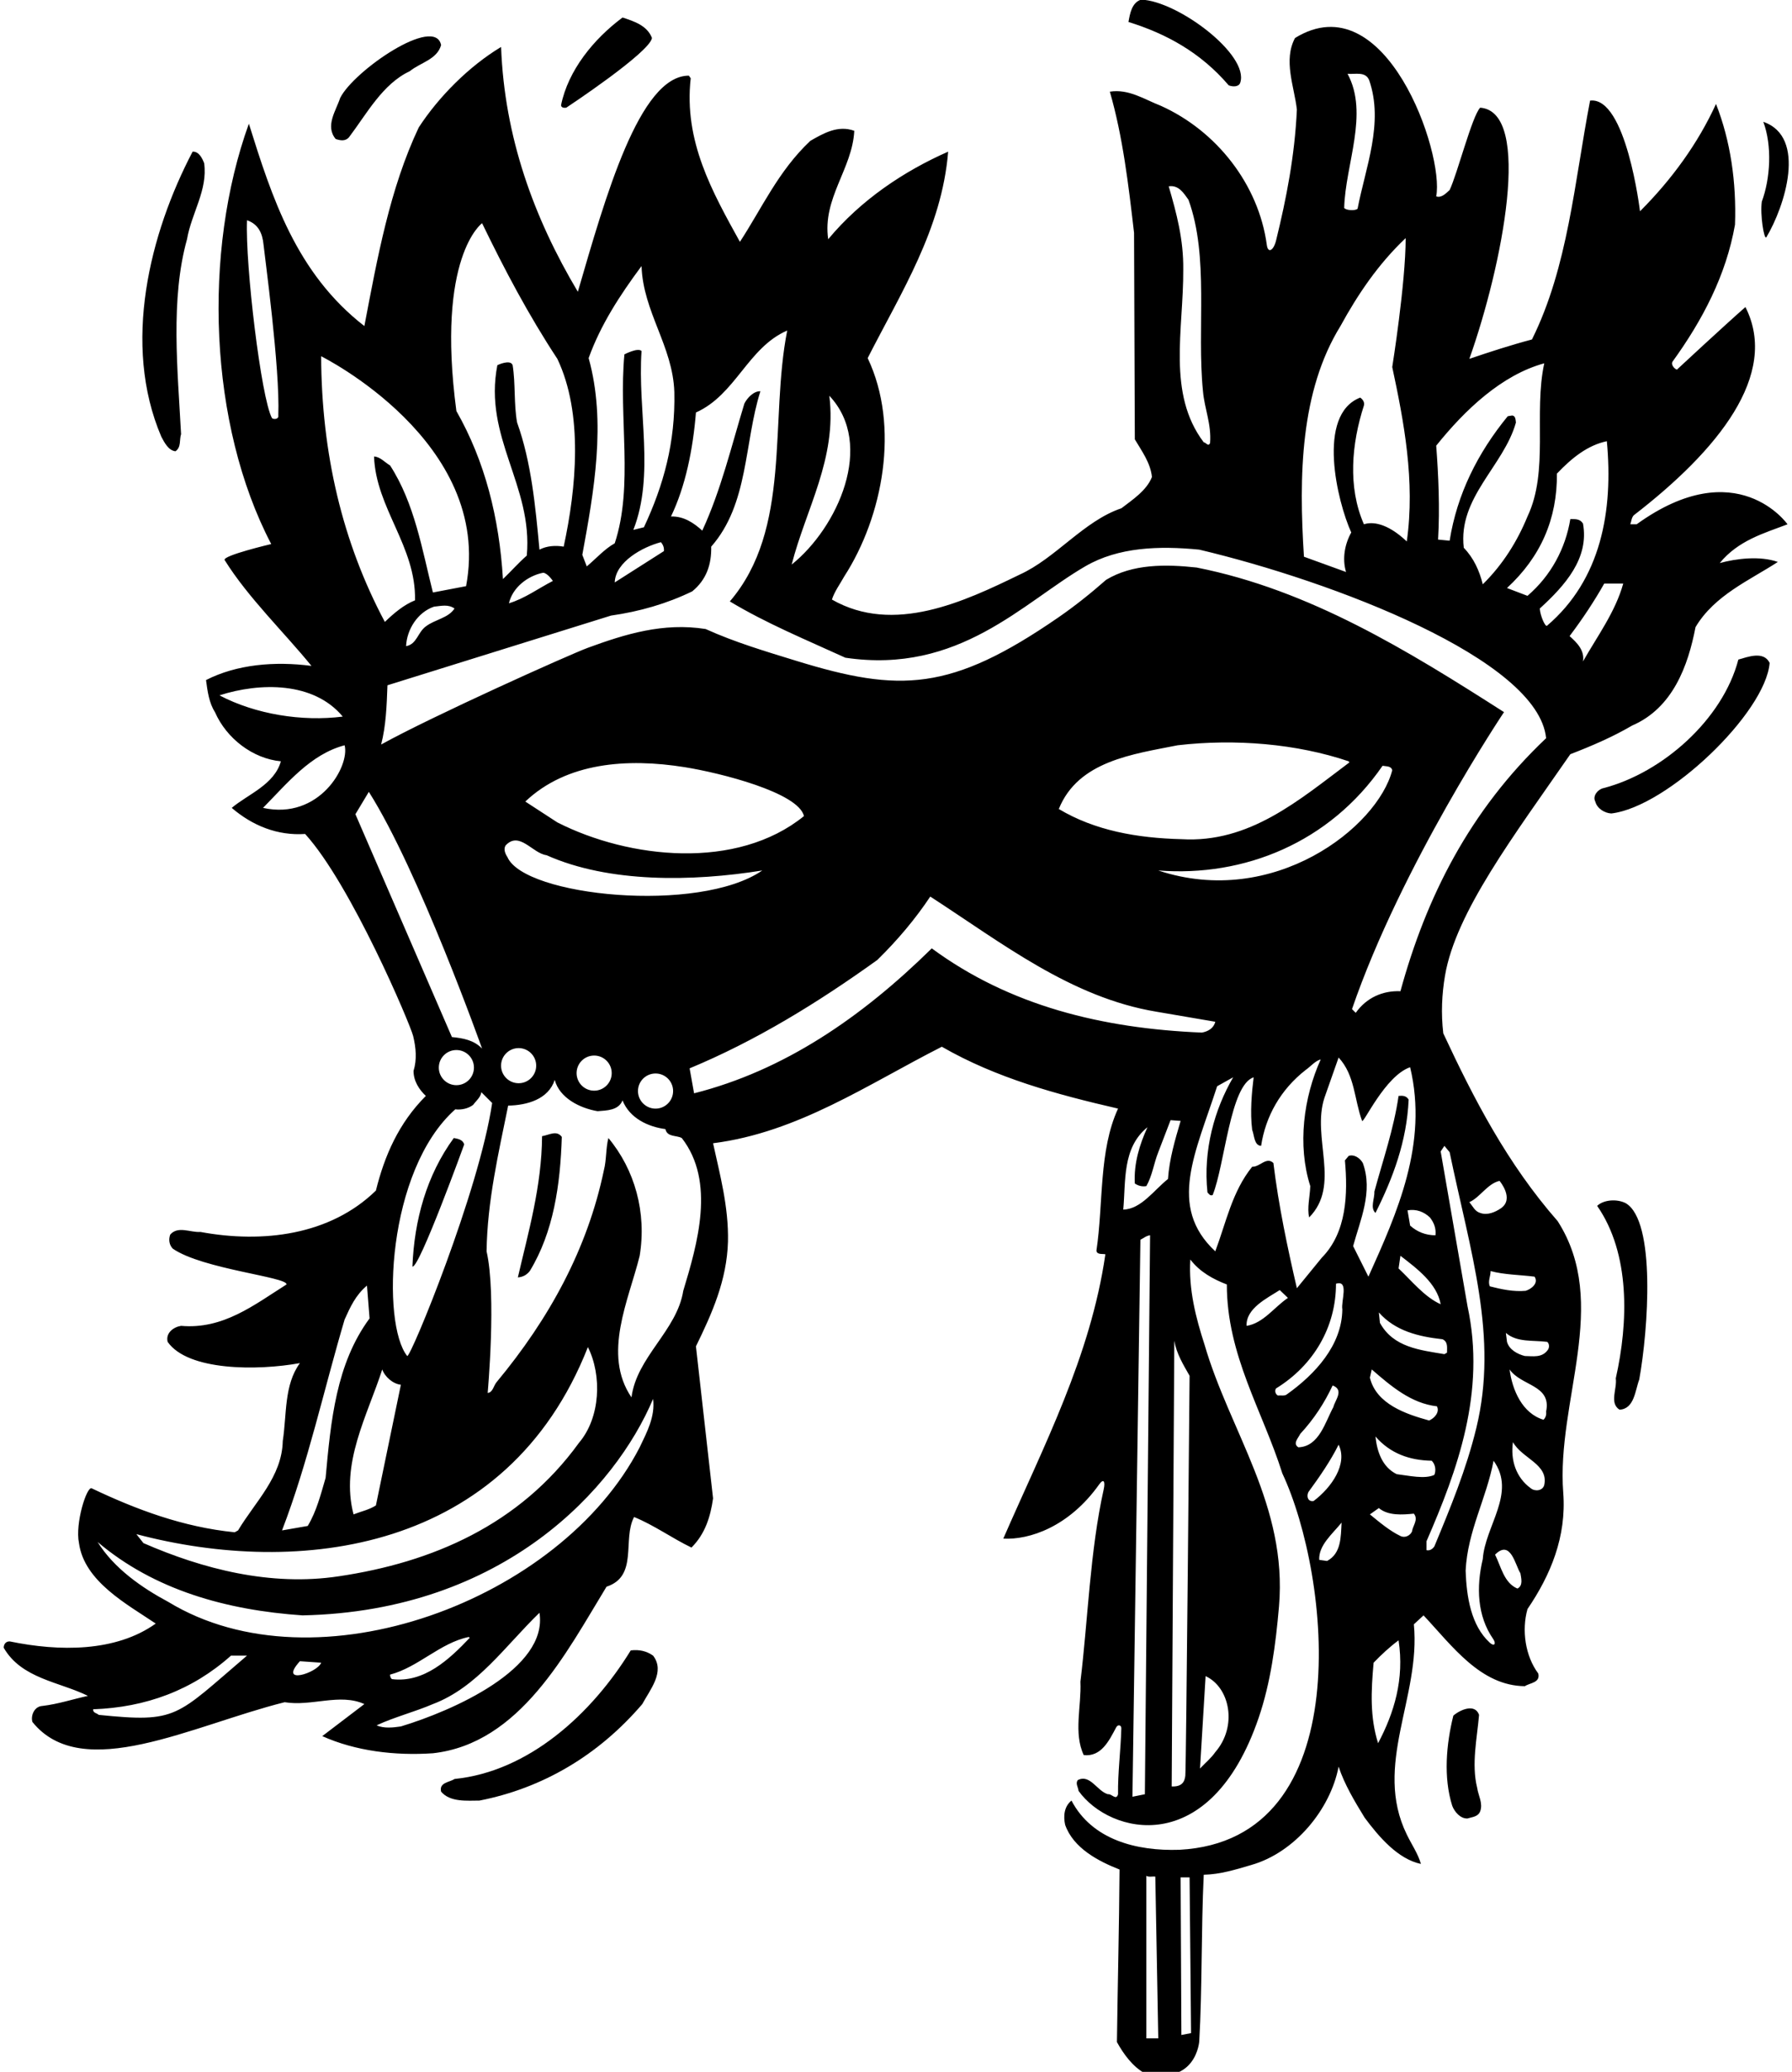 <?xml version="1.0" encoding="UTF-8"?>
<svg xmlns="http://www.w3.org/2000/svg" xmlns:xlink="http://www.w3.org/1999/xlink" width="481pt" height="556pt" viewBox="0 0 481 556" version="1.1">
<g id="surface1">
<path style=" stroke:none;fill-rule:nonzero;fill:rgb(0%,0%,0%);fill-opacity:1;" d="M 47.102 121.102 C 48.699 120 48.102 118 48.602 116.5 C 47.699 99.398 45.699 80.301 50.199 64.199 C 51.398 57.199 55.801 51 54.801 43.801 C 54.301 42.5 53.398 40.602 51.699 40.699 C 40.199 62.602 32.699 92.398 43.301 117.199 C 44.102 118.699 45.199 120.898 47.102 121.102 "/>
<path style=" stroke:none;fill-rule:nonzero;fill:rgb(0%,0%,0%);fill-opacity:1;" d="M 93.699 36.801 C 98.398 30.602 102.699 22.5 110 19.102 C 112.801 16.801 117.301 16 118.398 12.102 C 116.773 3.977 94.891 19.023 91.301 26.301 C 90.199 29.699 87.199 33.801 90.102 37.301 C 91.301 37.699 92.699 38 93.699 36.801 "/>
<path style=" stroke:none;fill-rule:nonzero;fill:rgb(0%,0%,0%);fill-opacity:1;" d="M 152 28.898 C 152 28.898 174.398 14.102 175 10.199 C 173.699 6.801 170.102 5.699 167.102 4.699 C 159.301 10.5 152.5 18.898 150.602 28.199 C 150.602 28.898 151.398 29 152 28.898 "/>
<path style=" stroke:none;fill-rule:nonzero;fill:rgb(0%,0%,0%);fill-opacity:1;" d="M 329.801 22.898 C 330.801 23.301 332.5 23.398 332.898 22.199 C 335.395 14.719 316.152 0.27 306.301 -0.102 C 303.801 0.699 303.301 3.602 302.898 5.898 C 312.898 9 322.199 14 329.801 22.898 "/>
<path style=" stroke:none;fill-rule:nonzero;fill:rgb(0%,0%,0%);fill-opacity:1;" d="M 169.301 442.898 C 158.801 460 141.898 475.402 122 477.402 C 120.699 478.301 117.801 478.301 118.398 480.801 C 120.801 483.699 125.5 483.199 128.699 483.199 C 145.5 479.902 160.5 471.199 172.398 457.301 C 174.5 453.398 178.602 448.602 175.301 444.301 C 173.602 443.102 171.602 442.602 169.301 442.898 "/>
<path style=" stroke:none;fill-rule:nonzero;fill:rgb(0%,0%,0%);fill-opacity:1;" d="M 474.102 63.699 C 479.07 55.414 485.082 36.73 473.301 32.699 C 475.699 39.102 475.199 47.898 472.898 54.102 C 472.398 57.602 473.5 64.398 474.102 63.699 "/>
<path style=" stroke:none;fill-rule:nonzero;fill:rgb(0%,0%,0%);fill-opacity:1;" d="M 375.398 294.102 C 374.102 303 371.199 311.301 368.898 319.801 C 369 321.699 367.699 324.102 369.199 325.5 C 373.898 316.102 377.602 306.301 378.102 295.102 C 377.5 294 376.398 294 375.398 294.102 "/>
<path style=" stroke:none;fill-rule:nonzero;fill:rgb(0%,0%,0%);fill-opacity:1;" d="M 479.801 140.699 C 479.801 140.699 466.195 121.289 439.301 140.699 L 437.602 140.699 C 437.898 139.898 437.898 139 438.5 138.301 C 461.039 120.922 477.668 100.555 468.5 82.398 C 462.898 87.301 450.102 99.199 450.102 99.199 C 449.301 98.898 448.5 97.801 448.898 97.102 C 457 85.898 463.301 73.898 465.699 60.301 C 466.102 48.898 464.5 37.801 460.602 27.898 C 455.801 38.398 448.801 48.102 440.199 56.699 C 440.199 56.699 436.5 25.832 426.801 27 C 422.602 48.801 420.898 71.602 411.199 91.102 C 405.5 92.602 399.699 94.5 394.398 96.301 C 403.27 71.273 411.438 29.949 397.301 28.898 C 395.102 31.199 391.199 46.602 389.102 51 C 388.102 51.898 386.898 53.199 385.5 52.699 C 387.738 41.262 371.941 -4.82 347.602 10.199 C 344.398 16.199 347.398 23.199 348.102 29.398 C 347.539 41.688 345.301 53.199 342.523 64.508 C 341.844 67.281 340.348 68.07 340.035 65.754 C 337.852 49.531 326.562 35.137 311.602 28.398 C 307.199 26.699 303 23.801 297.898 24.602 C 301.398 36.699 302.898 49.602 304.398 62.5 L 304.602 117.898 C 306.5 121.102 308.801 124.199 309.199 128 C 307.801 131.602 304 134.102 301 136.398 C 290.898 139.801 283.398 149.801 273.699 154.199 C 258.898 161.398 239.898 170.398 223.301 160.898 C 224 158.699 225.5 156.699 226.602 154.699 C 237 138.602 241.602 114.398 232.898 96.102 C 241.898 78.398 252.801 61.5 254.5 40.699 C 242.699 45.898 231.102 53.602 222.301 64.199 C 220.699 53.199 228.801 45.301 229.301 35.102 C 224.898 33.5 221 35.801 217.5 37.801 C 208.898 45.898 204.5 55.898 198.602 64.898 C 191.199 51.5 183.5 37.898 185.398 21 L 184.898 20.301 C 171.613 20.301 162.477 52.977 155.102 78.301 C 143.301 58.5 135.398 36.801 134.5 12.602 C 126 17.699 117.801 25.898 112.398 34.199 C 104.602 50.699 101.301 69.199 97.801 87.5 C 79.5 73.301 73 53 66.801 33.199 C 54.398 67.5 56 113.898 72.801 146 C 72.801 146 59.602 149.102 60.301 150.301 C 66.602 160.398 76.199 169.602 83.602 178.699 C 73.699 177.398 63.5 178.301 55.301 182.5 C 55.699 185.5 56.102 188.602 57.699 191.102 C 60.801 198.199 67.898 203.602 75.398 204.301 C 73.602 210.602 66.602 213.102 62.199 216.801 C 67.801 221.602 74.5 224.301 81.898 223.801 C 94.199 237.301 110.148 274.926 110.898 278.035 C 111.648 281.148 111.949 284.301 111 287.398 C 111 290.102 112.5 292.398 114.301 294.102 C 107 301.398 103.199 310.199 100.898 319.5 C 88.602 331.5 70.5 333.699 53.801 330.602 C 51.102 330.801 47.801 328.898 45.699 331.301 C 45.199 332.602 45.398 334.102 46.398 335.102 C 54.398 340.602 77.301 342.699 76.898 344.699 C 68.199 350.199 59.898 356.801 48.602 355.801 C 46.602 356.102 44.398 357.699 45 360.102 C 50.434 367.902 69.078 367.879 80.5 365.801 C 76.199 371.699 77 379.602 75.898 386.699 C 75.699 396.301 68.5 403 63.898 410.699 L 63 411.199 C 49.102 409.801 36.602 405.102 24.602 399.398 C 23.301 398.801 20.102 408.801 21.199 414.102 C 22.602 424.398 34.102 430.5 41.801 435.699 C 31 443.398 15.801 443.199 2.699 440.5 C 1.699 440.398 1 441.102 1 442.199 C 5.801 450.5 15.898 451.301 23.602 455.102 C 19.5 456 15.602 457.301 11.398 457.801 C 9.199 457.902 8.199 460.402 8.699 462.098 C 22.066 478.73 51.676 462.98 76.398 456.801 C 83.699 458 91.199 454.301 97.801 457.301 L 86.5 465.902 C 95.398 469.902 106 471.199 116.199 470.5 C 139.602 467.902 152 443.5 162.801 425.801 C 171.398 423 167 413.102 170.199 407.102 C 175.602 409.301 180.398 412.801 185.602 415.301 C 189.301 411.602 190.699 407 191.398 402.102 L 186.801 361.301 C 191.102 352.5 195.102 343.602 195.398 333.199 C 195.602 323.801 193.199 315.102 191.398 306.801 C 214.199 303.898 232.898 291 252.801 280.898 C 267.398 289.301 283.602 293.699 300.102 297.5 C 294.898 308.801 296.199 322.898 294.301 335.602 C 294.398 336.801 296 336.398 296.699 336.602 C 292.699 364.102 280.102 388.102 269.301 412.898 C 276.164 413.281 286.879 409.844 295.055 398.324 C 296.191 396.723 296.738 397.496 296.246 399.703 C 292.578 416.18 292.027 434.633 290 451.301 C 290.301 457.902 288.102 465.098 290.898 471 C 295.578 471.484 297.656 467.215 299.598 463.551 C 300.062 462.676 301.004 462.914 300.98 463.828 C 300.824 469.707 300.012 475.789 300.102 481.5 C 299.602 483.301 298.398 481.301 297.398 481.5 C 294.5 480.699 292.602 476 289.301 477.699 C 288.602 478.598 289.398 479.598 289.5 480.598 C 297.789 492.234 324.805 499.203 337.855 460.953 C 341.062 451.562 342.422 441.32 343.301 431.102 C 345.602 404 330.102 384.199 323.301 360.801 C 321 353.699 319 346 319.5 338 C 322.102 341.398 325.699 343.301 329.301 344.699 C 329.301 363.699 338.898 378.602 344.199 395.398 C 357.066 422.816 364.977 493.828 316.602 496.402 C 305 496.801 293.102 493.699 287.602 483.199 C 285.602 484.801 285.398 487.402 285.898 489.699 C 288.102 496 294.898 499.5 300.5 501.699 C 300.398 516.898 300 532.602 299.801 548 C 301.5 551.102 304 554.602 307.301 556.398 C 321.117 559.719 321.898 547.801 321.898 547.801 C 322.699 533.898 322.398 517.898 323.102 503.102 C 327.602 503 331.699 501.699 335.801 500.5 C 347.5 497.199 357.102 485.598 359.301 474.098 C 360.898 478.902 363.602 483.402 366.301 487.801 C 370.102 492.902 375.199 498.902 381.398 500.199 C 380.602 497.402 378.898 495 377.602 492.301 C 368.5 473.699 381.398 455.5 379.5 435.898 L 382.102 433.5 C 389.801 441.699 397.398 452.398 409.301 452.5 C 410.602 451.602 413.5 451.602 412.898 449.102 C 409.398 444.398 408.398 437.5 410 431.801 C 416.199 422.699 420.5 412.398 419.602 400.602 C 417.699 376 432.301 349.898 418.102 327.699 C 404.602 312.301 395.602 294.898 387.398 277.301 C 386.766 271.91 387.023 266.742 387.867 261.785 C 390.75 244.848 406.273 224.383 421.5 202.398 C 427.199 200.199 432.801 197.801 438.102 194.699 C 449 190 453.102 178.699 455.102 168.301 C 460.199 159.699 469.699 155.699 477.199 150.801 C 472.398 149.102 466 149.898 461.602 151.102 C 466.602 145 473.5 143.102 479.801 140.699 Z M 73 112.199 C 70.102 106.898 65.801 71.102 66.301 59.102 C 69.449 60.199 70.449 62.727 70.738 65.66 C 71.023 68.602 75.199 98.801 74.699 111.5 C 74.898 112.398 73.602 112.699 73 112.199 Z M 323.602 449.801 C 330.164 452.836 332.199 463.301 326.199 470.199 C 325.102 471.801 323.5 473.098 322.102 474.598 Z M 307.699 547 L 307.699 503.398 C 308.398 503.801 309.301 503.5 310.102 503.602 L 310.898 547 Z M 317.102 546.102 L 316.898 503.801 L 319.301 503.801 L 319.699 545.602 Z M 414.5 97.5 C 411.602 110.898 415.801 126.398 410 138.602 C 407.301 145.199 403.398 151.5 398 156.801 C 397.102 153.199 395.602 149.801 392.898 147 C 391.301 133.5 403.602 125.102 406.898 113.398 C 406.801 112.602 406.801 111.602 405.898 111.5 L 404.699 111.699 C 396.602 121.602 391.102 132.602 389.102 145.102 L 386 144.801 C 386.5 136.398 386.102 127.5 385.5 119.602 C 393.199 110 403.102 100.602 414.5 97.5 Z M 361.699 19.801 C 363.801 20 366.5 19.102 367.5 21.5 C 371.5 33 366.5 45 364.398 56 C 363.898 56.602 361.301 56.5 360.801 55.801 C 361.102 44.102 367.5 30.5 361.699 19.801 Z M 359.801 87.5 C 364.398 79.102 369.898 70.898 377.301 63.898 C 377.301 76 373.699 98.5 373.699 98.5 C 376.801 113 379.898 129.102 377.602 145.301 C 372.164 140.164 368.199 140 366.102 140.699 C 361.699 130.699 362.801 119 366.102 108.801 C 366.301 107.898 365.801 107.199 365.102 106.699 C 353.27 111.266 358.953 134.68 362.699 142.898 C 361 145.898 360.199 149.898 361.301 153.5 L 350 149.398 C 348.602 127.699 349 105 359.801 87.5 Z M 319 53.602 C 324.602 69 321.199 88 322.898 105 C 323.301 109.699 325.199 113.801 324.801 118.898 C 324.301 120 323.699 118.699 323.102 118.699 C 313.199 105.602 317.699 88.5 317.602 72.301 C 317.699 64.301 315.801 57.199 313.699 50 C 316.398 49.602 317.699 51.801 319 53.602 Z M 222.602 106.199 C 234.98 119.34 224.797 141.66 212.5 151.5 C 216.301 136.602 224.699 123 222.602 106.199 Z M 158 96.102 C 161.199 87.199 166.398 79.199 172.199 71.398 C 172.602 83.699 180.602 92.898 181 105.199 C 181.301 118.699 178.133 130.199 172.836 141.5 L 170 142.199 C 175.801 127.398 171.102 110.301 172.199 94.199 C 171.199 93.199 167.602 95.102 167.602 95.102 C 166 112 170.102 130.398 165 145.801 C 162.301 147.301 160 149.898 157.5 152 L 156.301 148.898 C 159.398 132 162.801 113.301 158 96.102 Z M 178.199 147.898 L 165 156.301 C 165.199 150.727 172.559 146.766 177.398 145.5 C 178 146.199 178.301 147 178.199 147.898 Z M 129.398 59.898 C 135.398 72.301 141.898 84.602 149.602 96.301 C 156.602 111 154.699 131 151.301 146.699 C 149.102 146.301 146.699 146.5 144.801 147.5 C 143.699 135.699 142.602 124 138.801 113.398 C 137.898 108.5 138.398 103 137.602 98 C 137 96.301 133.5 98 133.5 98 C 129.699 117.398 143.102 130.301 141.398 149.102 C 139.199 151 137.301 153.199 135 155.398 C 134 139 130.199 123.801 122.5 110.301 C 116.992 68.828 129.398 59.898 129.398 59.898 Z M 148.398 155.898 C 144.5 157.898 140.898 160.602 136.602 161.898 C 137.602 157.602 141.699 154.5 145.801 153.699 C 147 153.801 148.398 155.898 148.398 155.898 Z M 125.102 157.301 L 116.199 159 C 113.301 147.5 111.301 135.102 104.699 124.898 C 103.301 124.102 102.102 122.602 100.398 122.5 C 100.898 136.398 111.699 146.602 111.398 161.102 C 108.398 162.301 105.801 164.5 103.301 166.898 C 91.898 145.5 86.301 121.699 86.199 95.602 C 86.199 95.602 132.441 118.496 125.102 157.301 Z M 122 163.301 C 120.301 165.898 116.801 166.199 114.301 168.102 C 112.102 169.699 111.898 172.898 109 173.398 C 109.199 168.898 112.102 164.301 116.5 162.801 C 118.5 162.602 120.301 162.102 122 163.301 Z M 58.898 186.602 C 69.801 183.102 84.199 182.898 92 192.301 C 81.102 193.699 68.602 191.699 58.898 186.602 Z M 70.602 216.801 C 77.199 210.102 83.398 202.398 92.5 200 C 93.941 205.562 85.723 220.141 70.602 216.801 Z M 95.398 218.5 L 99 212.5 C 112.398 233.602 129.398 281.398 129.398 281.398 C 127.199 279.102 124.301 278.602 121.301 278.301 Z M 127.215 286.5 C 127.215 289.105 125.105 291.215 122.5 291.215 C 119.895 291.215 117.785 289.105 117.785 286.5 C 117.785 283.895 119.895 281.785 122.5 281.785 C 125.105 281.785 127.215 283.895 127.215 286.5 Z M 122.199 297.699 C 123.801 297.898 125.699 297.5 127 296.5 C 127.801 295.398 129 294.5 129.199 293.102 L 132.102 296 C 128.602 319.699 110.199 364.398 109.301 363.898 C 102.363 355.289 103.758 314.109 122.199 297.699 Z M 102.602 367.5 C 103.301 369.5 105.5 371.398 107.602 371.602 L 100.898 404 C 99 405.199 96.898 405.602 94.898 406.398 C 91.301 392.699 98.602 379.898 102.602 367.5 Z M 92.5 354.102 C 94 350.801 95.398 347.602 98.5 345 L 99.199 353.801 C 90.199 366 88.801 381.301 87.398 396.602 C 86.102 401 85 405.5 82.602 409.5 L 75.699 410.699 C 82.699 392.5 86.898 373 92.5 354.102 Z M 157.801 361.5 C 161.602 369.102 161.199 380.398 155.398 387.199 C 139.398 409.301 115.898 419.301 91 423 C 72.602 425.801 54.301 421 38.5 414.102 L 36.602 411.699 C 80.094 423.219 136.074 416.727 157.801 361.5 Z M 26.5 460.199 C 26 459.699 24.898 459.699 25 458.699 C 39.102 458.199 51.602 453.602 62 444.301 L 66.301 444.301 C 47.035 460.715 47.766 462.352 26.5 460.199 Z M 80.5 445.801 L 86.199 446.199 C 85.301 448.898 74.5 452.398 80.5 445.801 Z M 107.602 463.301 C 105.602 463.598 103 463.902 101.102 463 C 105.801 460.801 111.301 459.402 116.199 457.301 C 128.102 452.801 135.602 441.699 144.801 432.801 C 147.164 447.836 121.5 459.098 107.602 463.301 Z M 104.699 449.398 C 112.301 447.398 118.102 440.898 125.801 439.301 L 126.102 439.5 C 120.602 445.301 113.801 451.699 105.199 450.602 C 104.801 450.301 104.699 449.801 104.699 449.398 Z M 171.699 388.398 C 150.512 429.547 84.789 453.988 45.199 429.898 C 38.102 426.102 30.602 420.898 26.199 413.801 C 41.398 426.699 60.801 432.102 81.199 433.5 C 135.344 432.363 165.223 399.316 175.301 375.398 C 175.898 380.199 173.602 384.398 171.699 388.398 Z M 183.398 346.398 C 181.699 357.102 170.898 364.102 169.5 375 C 161.602 363.398 168.801 348.801 171.699 337 C 173.602 325.398 170.398 313.898 163.301 305.398 C 162.602 308.102 162.801 311.301 162.102 314 C 157.699 335.102 147.5 353.801 133.301 370.898 C 132.5 371.801 132.301 373.699 130.898 373.801 C 130.898 373.801 133.301 347.5 130.602 335.801 C 130.801 322.301 133.801 309.5 136.398 296.699 C 141.5 296.602 147.199 295 148.898 289.801 C 150.199 294.699 155.699 297.398 160.398 298.199 C 162.898 298 166 298 167.102 295.301 C 169 300.102 174 302.398 178.602 303 C 179.102 305.199 181.5 304.602 183 305.398 C 192.102 317.102 187.199 333.801 183.398 346.398 Z M 146.699 229.5 C 163.5 237 185.898 236.602 204.602 233.602 C 187.602 245.285 140.711 240.523 136.199 230 C 135.602 229.102 135.102 227.898 135.699 226.898 C 139.398 222.898 142.898 229 146.699 229.5 Z M 141 215.102 C 152.113 204.574 168.355 203.41 183.773 205.875 C 193.336 207.402 214.297 212.676 215.801 219 C 197.801 233.602 168.898 230.5 149.602 220.699 Z M 180.672 292.789 C 180.672 295.395 178.562 297.508 175.961 297.508 C 173.355 297.508 171.242 295.395 171.242 292.789 C 171.242 290.188 173.355 288.078 175.961 288.078 C 178.562 288.078 180.672 290.188 180.672 292.789 Z M 164.191 287.98 C 164.191 290.582 162.082 292.691 159.48 292.691 C 156.875 292.691 154.766 290.582 154.766 287.98 C 154.766 285.375 156.875 283.266 159.48 283.266 C 162.082 283.266 164.191 285.375 164.191 287.98 Z M 139.211 281.266 C 141.812 281.266 143.922 283.375 143.922 285.98 C 143.922 288.582 141.812 290.691 139.211 290.691 C 136.605 290.691 134.492 288.582 134.492 285.98 C 134.492 283.375 136.605 281.266 139.211 281.266 Z M 250.102 254.5 C 231.199 273.102 210.398 287.301 186.301 293.398 L 185.102 286.699 C 202.898 279.301 219.5 269.102 235.5 257.602 C 241 252.199 245.699 246.602 249.699 240.602 C 269 253.102 287.5 267.699 310.398 271.5 L 326.199 274.199 C 325.801 275.898 324.301 276.801 322.602 277.102 C 295.801 276 271 269.898 250.102 254.5 Z M 317.102 225.199 C 305.199 224.898 293.898 222.898 284.199 217.102 C 289.398 204.199 304.102 202.398 316.102 200 C 331.602 198.199 348.102 199.602 362 204.301 L 362.199 204.602 C 348.699 214.699 335.398 226.301 317.102 225.199 Z M 371.102 205.5 C 372.102 205.699 373.398 205.5 373.699 206.699 C 369.758 222.004 341.863 243.863 310.898 233.602 C 334 235.398 356.898 226.102 371.102 205.5 Z M 307.301 481.5 L 303.965 482.168 L 306.102 332.699 C 306.898 332.301 307.699 331.602 308.699 331.5 Z M 301.5 324.602 C 302.199 316.898 301.199 308 308 302.5 C 305.898 307.102 304.301 312.199 304.602 317.602 C 305.5 318.199 306.5 318.5 307.699 318.301 C 309.301 315.5 309.699 312.199 310.898 309.199 L 314.199 300.602 L 316.898 300.801 C 315.398 305.898 313.898 310.898 313.5 316.398 C 309.801 319.301 306.301 324.5 301.5 324.602 Z M 318.16 476.5 C 317.988 478.227 317.176 479.531 314.5 479.402 L 315.199 359.801 C 315.801 363.301 317.602 366.199 319.301 369.199 C 319.301 369.199 318.391 474.227 318.16 476.5 Z M 349 384.801 C 352.699 380.801 355.5 376.5 357.699 371.801 C 360.898 373 358.301 375.801 357.898 377.602 C 355.699 381.602 354.102 388.199 348.5 388.398 C 346.898 387.398 348.5 385.898 349 384.801 Z M 352.602 402.801 C 351.102 403.102 350.602 401.602 351.199 400.398 C 354.199 396.301 357.102 392.102 359.301 387.699 C 361.836 392.836 357.398 399.199 352.602 402.801 Z M 356.199 418.898 L 354.102 418.602 C 353.898 414.699 357.602 411.699 360.102 408.602 C 359.898 412.5 360 416.898 356.199 418.898 Z M 360.301 351.398 C 360.199 361 353 368.801 345.398 374.199 C 344.801 374.699 343.801 374.398 343 374.5 C 342.301 374.102 342.102 373.199 342.5 372.602 C 352.602 366.398 358.602 356.102 358.602 344.5 C 362.199 343.398 359.898 349.199 360.301 351.398 Z M 334.602 355.801 C 334.398 351.102 340.102 348.398 343.5 346.199 L 345.699 348.301 C 342 350.801 339.102 355.102 334.602 355.801 Z M 363.199 334.398 C 365.102 327.398 368.602 319.801 365.801 312.102 C 365 310.699 363.398 309.699 362 310.199 L 361 311.398 C 361.801 320.398 361.5 330.699 354.801 337.5 L 348.102 345.699 C 345.602 334.898 343.199 323.602 341.801 312.102 C 339.898 310.301 338.199 313.199 336.102 313.102 C 330.699 319.801 329.102 328.102 326.199 335.801 C 313.246 323.742 321 309.199 326.699 291.5 L 331 289.102 C 326 297.699 322.898 308.602 324.102 320 C 324.5 320.398 324.801 321 325.5 320.699 C 328.801 312.5 330.164 291.164 336.5 289.102 C 336 293.102 335.5 298.5 336.102 303.199 C 336.699 304.699 336.602 307.398 338.5 307.5 C 339.699 299.602 343.699 292.398 350.5 287.102 C 351.801 286.199 353 284.699 354.5 284.301 C 349.898 294.5 348.199 307.301 351.699 318.301 C 351.602 321.102 350.801 324.199 351.398 326.699 C 360 318 352 305.301 355.5 294.602 L 359.301 283.801 C 363.699 288.5 363.5 295.102 365.602 300.801 C 366 301.602 371.801 288.699 378.5 286.398 C 383.398 306.898 375 325.5 367.301 342.602 Z M 370.398 355 L 370.102 352.199 C 374.5 357.199 380.801 358.699 387.199 359.398 C 388.699 360.102 388.398 361.602 388.398 363 L 387.699 363.398 C 381.199 362.301 374 361.602 370.398 355 Z M 383.602 381.199 C 377.398 379.5 369.398 376.801 367.699 369.699 L 368.199 367.5 C 373.5 372.102 378.801 376.602 385.699 377.398 C 386.5 379 385 380.602 383.602 381.199 Z M 375.398 340.398 L 375.898 337 C 380.301 340.398 385.699 344.398 386.699 350 C 382.398 348.102 378.898 343.699 375.398 340.398 Z M 385.301 331.5 C 382.699 331.5 380.398 330.602 378.5 328.898 L 377.801 324.801 C 380.199 324.398 382.199 325.199 383.801 326.699 C 384.898 328.102 385.5 329.602 385.301 331.5 Z M 369.898 467.801 C 367.699 460.801 368 453.898 368.699 446.199 C 370.699 444.102 373.199 441.801 375.398 440.199 C 377 450.602 374.199 459.699 369.898 467.801 Z M 379 411 C 378.5 412.102 377.102 412.801 375.898 412.199 C 373 410.801 370.398 408.602 367.699 406.398 L 370.102 404.699 C 372.602 406.801 376.398 406.5 379.5 406.199 C 380.801 407.801 379.199 409.398 379 411 Z M 374.898 395.602 C 371 393.699 369.602 389.5 369.199 385.5 C 373.199 390.102 378.398 391.898 384.301 392 C 385.301 393 385.5 394.602 385 395.801 C 382.398 397 378.199 396 374.898 395.602 Z M 399.867 440.82 C 394.855 436.199 393.641 428.59 393.398 421.5 C 393.898 410.898 399 402.102 400.898 392 C 407.102 400.602 398.602 409.5 398 418.398 C 396.203 425.914 396.539 433.699 400.758 439.785 C 401.703 441.148 401.078 441.938 399.867 440.82 Z M 407.301 426.301 C 403.699 424.801 402.898 420.398 401.301 417.199 C 405.5 413 406.699 420 408.102 422.199 C 408.301 423.5 408.898 425.5 407.301 426.301 Z M 414.5 398.5 C 414.102 400.102 412 400.301 410.898 399.398 C 406.898 396.5 405.398 391.801 406.102 387 C 408.5 391.398 415.699 392.898 414.5 398.5 Z M 414.301 381 C 408.602 379.301 405.898 373 405.199 367.5 C 408.301 372 416.5 371.602 415 378.801 C 415.102 379.699 414.898 380.398 414.301 381 Z M 415.5 362.199 C 413.898 364.5 411.398 363.898 409.301 363.898 C 407.301 363.398 405.102 362.199 404.5 360.102 L 404.199 357.699 C 407.199 360.301 411.398 359.602 415.301 360.102 C 415.898 360.602 415.898 361.602 415.5 362.199 Z M 409.5 346.398 C 406.301 346.699 403 346 399.898 345.199 C 399.301 343.898 400.102 342.5 400.102 341.102 C 403.801 342.102 408 342.102 411.898 342.602 C 413.102 344.398 410.898 346 409.5 346.398 Z M 402.5 316.898 C 402.5 316.898 406.625 321.75 402.801 324.301 C 401.254 325.332 399.199 326.199 397.301 325.5 C 395.898 325.102 395.301 323.699 394.398 322.602 C 397.199 321.398 399.301 317.602 402.5 316.898 Z M 387.699 307.5 L 389.102 309.199 C 394.688 336.125 402.223 358.676 396.273 383.191 C 393.59 394.262 389.297 404.66 385 415 C 384.5 415.699 383.801 416.199 382.898 416 L 382.898 413.602 C 391.199 394.5 398.898 373.602 393.898 350.5 L 386.699 309 Z M 375.898 266 C 371.199 265.801 366.801 267.699 363.898 271.801 L 362.898 270.801 C 376.164 232.164 403.699 191.102 403.699 191.102 C 377.898 174.602 351.5 158.301 321.199 152.301 C 312.898 151.398 304 151.301 296.898 155.602 C 292.75 159.25 288.492 162.648 284.086 165.688 C 255.18 185.617 241.492 185.879 213.777 177.352 C 205.535 174.816 197.258 172.363 189.398 168.801 C 178.004 167 167.805 170.176 157.832 173.824 C 152.84 175.652 115.602 192.398 102.301 199.801 C 103.602 194.801 103.801 189.398 104 183.898 L 164 165.199 C 171.699 164.102 179 162 185.801 158.699 C 189.602 155.602 191 151.5 190.898 146.699 C 201 135.199 199.699 118.898 204.102 105 C 202.398 104.898 200.602 106.699 199.801 108.301 C 196.301 119.801 193.5 131.602 188.5 142.398 C 186.199 140.301 183.5 138.5 180.102 138.602 C 184 130.5 186 120.602 186.801 110.699 C 197.5 105.898 200.699 93.301 211.301 88.699 C 206.5 113 212.602 141.898 195.898 161.398 C 205.699 167.301 216.398 171.699 226.898 176.5 C 257.441 181.031 274.547 161.684 291.367 151.938 C 300.219 146.812 311.09 146.441 321.898 147.5 C 357.539 155.93 412.906 176.891 415 198.102 C 394.398 217.602 382.801 240.801 375.898 266 Z M 415.242 167.922 C 414.773 168.32 413.398 165.199 413.301 163.301 C 420.102 157.102 426.602 149.801 424.898 140.5 C 424.102 139.199 422.801 139.301 421.5 139.301 C 420.199 147.199 416.301 154.5 410 159.898 L 404.5 157.801 C 413.602 149.398 418 139.199 417.898 127.102 C 421.898 122.898 426.102 119.5 431.301 118.398 C 433.043 137.004 429.812 155.508 415.242 167.922 Z M 424.898 177.5 C 425.398 174.5 423.199 172.398 421.301 170.699 C 424.699 166.199 427.898 161.398 430.602 156.602 L 435.699 156.602 C 433.602 164.199 428.699 170.801 424.898 177.5 "/>
<path style=" stroke:none;fill-rule:nonzero;fill:rgb(0%,0%,0%);fill-opacity:1;" d="M 124.602 307.102 C 124.199 305.801 122.898 305.602 121.801 305.398 C 114.5 315.398 111.199 327.398 110.699 339.898 C 112.5 340.5 124.602 307.102 124.602 307.102 "/>
<path style=" stroke:none;fill-rule:nonzero;fill:rgb(0%,0%,0%);fill-opacity:1;" d="M 145.5 304.898 C 145.398 318.398 141.801 330.699 139 342.801 C 140.301 342.699 141.301 342.199 142.199 341.102 C 148.602 330.602 150.398 317.898 150.801 305.102 C 149.398 303.199 147.398 304.602 145.5 304.898 "/>
<path style=" stroke:none;fill-rule:nonzero;fill:rgb(0%,0%,0%);fill-opacity:1;" d="M 466.602 177 C 462.398 193.102 446.199 207.398 430.398 211.5 C 428.898 211.801 427.398 213.602 428.199 215.102 C 428.699 217 430.699 218.199 432.5 218.301 C 447.559 216.543 473.91 191.301 475 177.898 C 473.398 174.602 469.102 176.301 466.602 177 "/>
<path style=" stroke:none;fill-rule:nonzero;fill:rgb(0%,0%,0%);fill-opacity:1;" d="M 397 460.199 C 395.898 457 391.801 458.902 390.102 460.402 C 388.199 468 387.398 477 389.801 484.598 C 390.398 486.199 392 488.098 393.898 488 C 395.102 487.598 396.699 487.598 397.301 486.098 C 398.102 483.902 396.801 481.902 396.5 479.801 C 394.898 473.402 396.5 466.301 397 460.199 "/>
<path style=" stroke:none;fill-rule:nonzero;fill:rgb(0%,0%,0%);fill-opacity:1;" d="M 436.398 322.898 C 434.102 321.699 430.5 321.898 428.699 323.602 C 437.602 336.398 437.102 354.801 433.699 369.898 C 434.102 372.699 431.898 376.5 434.699 378.301 C 438.699 378.102 438.898 373.102 440 370.199 C 442.41 356.852 444.504 327.758 436.398 322.898 "/>
</g>
</svg>
